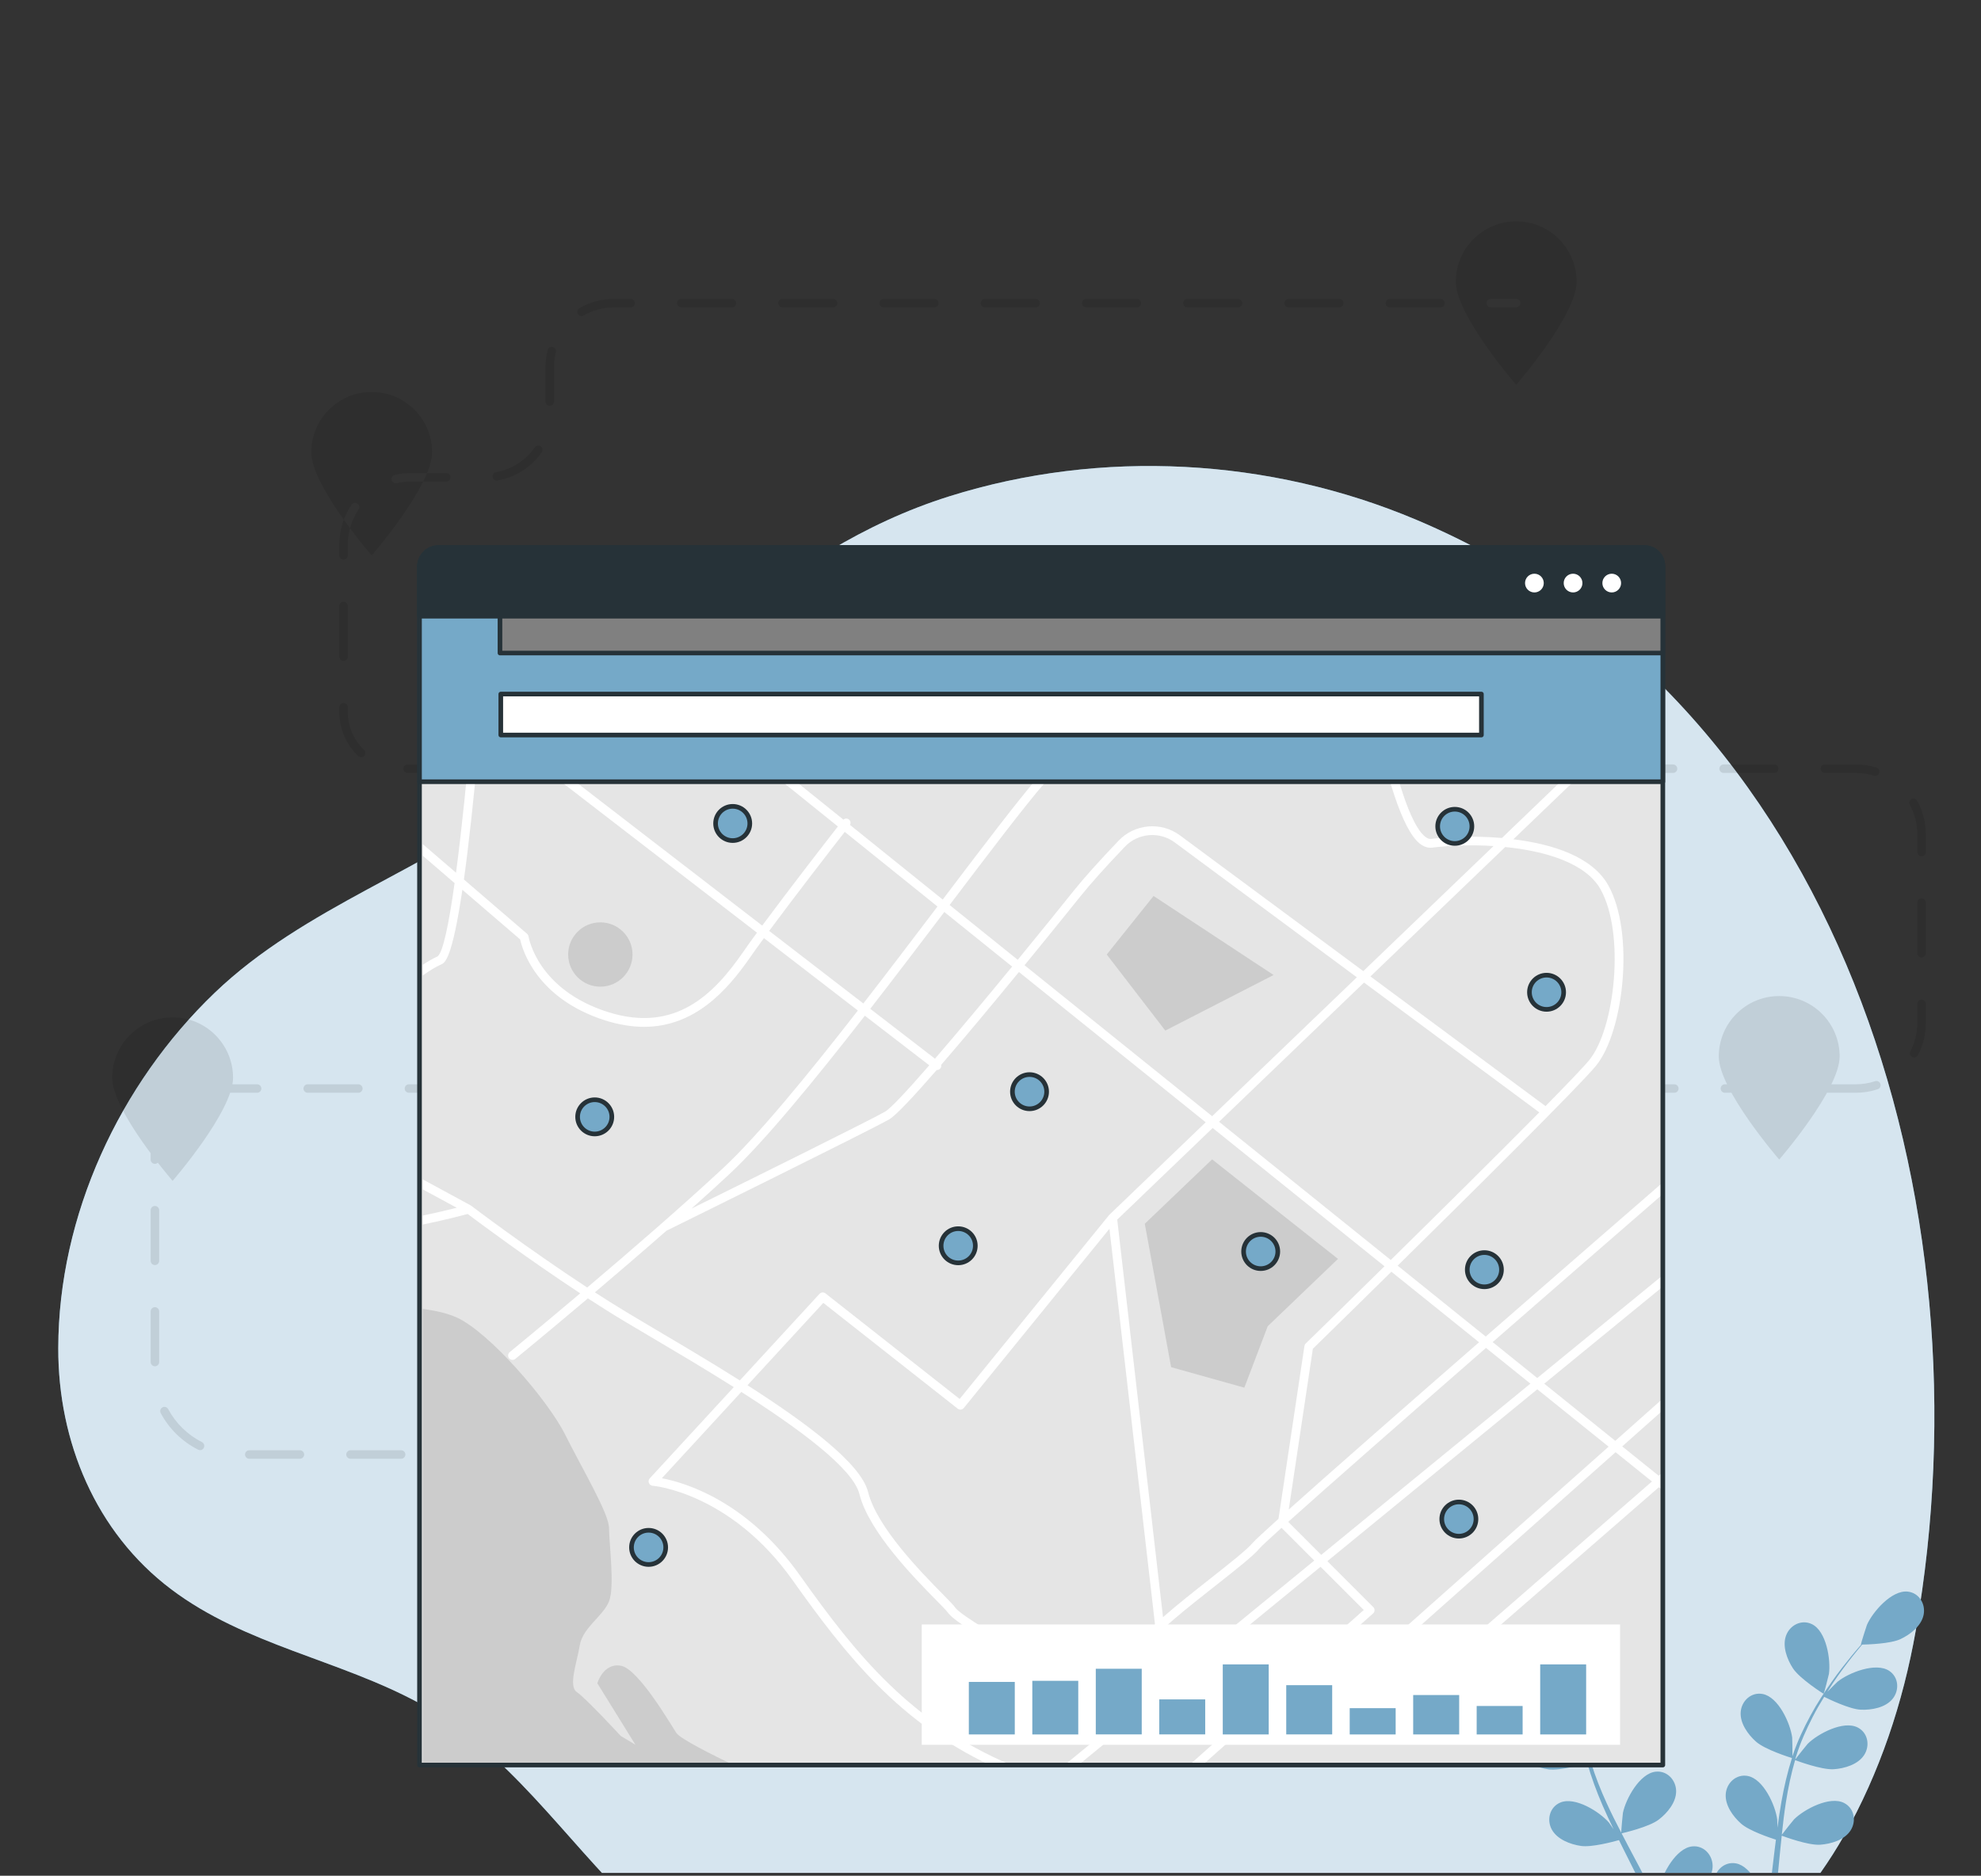 <svg width="170" height="161" viewBox="0 0 170 161" fill="none" xmlns="http://www.w3.org/2000/svg">
<rect x="0" y="0" width="170" height="161" fill="#333333" stroke="none"/>
<g clip-path="url(#clip0_200_2150)">
<path d="M158.238 157.573C161.291 152.199 163.313 146.15 164.403 139.947C170.838 103.375 158.075 60.054 121.553 44.62C108.963 39.301 94.511 38.501 81.462 42.602C66.639 47.264 57.106 58.875 45.188 68.11C36.78 74.625 26.146 77.805 18.417 85.221C10.255 93.051 5.021 104.311 5 115.713C4.983 123.731 8.202 131.512 14.682 136.406C21.034 141.203 29.116 142.452 36.005 146.202C43.676 150.379 48.29 157.67 54.427 163.615C68.585 177.334 89.797 181.581 108.849 180.938C127.555 180.305 148.345 174.99 158.242 157.569L158.238 157.573Z" fill="#75A9C8"/>
<path opacity="0.7" d="M158.238 157.573C161.291 152.199 163.313 146.15 164.403 139.947C170.838 103.375 158.075 60.054 121.553 44.62C108.963 39.301 94.511 38.501 81.462 42.602C66.639 47.264 57.106 58.875 45.188 68.11C36.78 74.625 26.146 77.805 18.417 85.221C10.255 93.051 5.021 104.311 5 115.713C4.983 123.731 8.202 131.512 14.682 136.406C21.034 141.203 29.116 142.452 36.005 146.202C43.676 150.379 48.29 157.67 54.427 163.615C68.585 177.334 89.797 181.581 108.849 180.938C127.555 180.305 148.345 174.99 158.242 157.569L158.238 157.573Z" fill="white"/>
<path d="M132.025 144.86C133.014 145.293 135.432 145.238 135.435 145.238C135.461 145.238 134.915 143.653 134.868 143.558C134.337 142.449 132.657 140.613 131.294 140.798C130.308 140.933 129.763 141.915 129.985 142.842C130.21 143.787 131.181 144.493 132.025 144.86Z" fill="#75A9C8"/>
<path d="M132.86 151.866C133.885 152.016 136.045 151.39 136.216 151.339C136.558 152.546 137.005 153.761 137.525 154.964C137.823 155.652 138.143 156.335 138.474 157.015C138.278 156.728 138.1 156.47 138.071 156.437C137.264 155.506 135.162 154.183 133.893 154.721C132.98 155.11 132.711 156.204 133.169 157.037C133.638 157.888 134.758 158.31 135.671 158.444C136.594 158.579 138.445 158.081 138.933 157.943C139.063 158.204 139.187 158.463 139.318 158.724C139.943 159.968 140.572 161.208 141.154 162.444C141.358 162.88 141.543 163.317 141.732 163.75C141.558 163.495 141.409 163.28 141.38 163.248C140.576 162.317 138.471 160.993 137.202 161.531C136.289 161.921 136.02 163.015 136.478 163.848C136.947 164.699 138.067 165.12 138.98 165.255C139.86 165.382 141.572 164.939 142.154 164.779C142.332 165.229 142.511 165.684 142.663 166.128C142.761 166.433 142.874 166.724 142.954 167.037C143.041 167.346 143.125 167.651 143.209 167.953C143.351 168.542 143.5 169.149 143.623 169.727C143.71 170.127 143.79 170.513 143.867 170.898C143.667 170.462 143.26 169.618 143.22 169.553C142.565 168.509 140.685 166.884 139.351 167.222C138.387 167.466 137.958 168.509 138.285 169.404C138.62 170.317 139.663 170.906 140.543 171.175C141.511 171.469 143.656 171.2 143.921 171.164C144.049 171.804 144.169 172.429 144.27 173.018C144.5 174.32 144.674 175.491 144.805 176.48H145.707C145.55 175.458 145.343 174.236 145.07 172.869C144.943 172.218 144.794 171.527 144.634 170.815C144.794 170.749 145.71 170.382 146.518 169.927C147.223 170.691 149.03 171.586 149.267 171.698C149.019 172.302 148.776 172.891 148.536 173.44C148.038 174.589 147.561 175.611 147.143 176.48H148.121C148.481 175.68 148.878 174.767 149.292 173.76C149.543 173.145 149.801 172.487 150.059 171.807C150.317 171.862 152.441 172.291 153.43 172.069C154.328 171.866 155.412 171.36 155.815 170.473C156.208 169.604 155.855 168.535 154.914 168.218C153.608 167.778 151.612 169.262 150.881 170.255C150.837 170.313 150.441 171 150.197 171.436C150.303 171.156 150.405 170.887 150.51 170.6C150.717 170.033 150.91 169.458 151.117 168.844C151.208 168.542 151.299 168.24 151.39 167.931C151.488 167.629 151.554 167.295 151.634 166.975C151.812 166.229 151.954 165.466 152.085 164.691C152.583 164.873 154.361 165.491 155.281 165.426C156.197 165.36 157.35 165.026 157.881 164.208C158.401 163.408 158.215 162.299 157.332 161.844C156.106 161.211 153.91 162.379 153.037 163.244C152.983 163.299 152.426 163.993 152.128 164.379C152.201 163.913 152.277 163.448 152.336 162.975C152.506 161.608 152.634 160.219 152.768 158.833C152.808 158.408 152.856 157.986 152.899 157.564C153.077 157.63 155.172 158.412 156.204 158.339C157.121 158.273 158.273 157.939 158.804 157.121C159.324 156.321 159.139 155.212 158.255 154.757C157.03 154.125 154.834 155.292 153.961 156.157C153.895 156.223 153.096 157.223 152.906 157.484C153.005 156.554 153.11 155.626 153.255 154.717C153.448 153.463 153.71 152.241 154.048 151.077C154.132 151.11 156.317 151.932 157.372 151.859C158.288 151.794 159.441 151.459 159.972 150.641C160.492 149.841 160.306 148.732 159.422 148.278C158.197 147.645 156.001 148.812 155.128 149.677C155.059 149.747 154.201 150.819 154.059 151.026C154.081 150.957 154.092 150.885 154.114 150.816C154.492 149.579 155.015 148.427 155.557 147.372C155.87 146.758 156.204 146.19 156.543 145.645C156.935 145.841 158.732 146.714 159.692 146.75C160.612 146.787 161.79 146.579 162.408 145.827C163.011 145.089 162.95 143.965 162.124 143.416C160.975 142.652 158.666 143.569 157.703 144.336C157.652 144.376 157.164 144.86 156.815 145.216C156.972 144.972 157.128 144.718 157.281 144.485C157.859 143.616 158.437 142.856 158.961 142.187C159.259 141.809 159.539 141.474 159.801 141.162C160.284 141.154 162.233 141.092 163.088 140.692C163.92 140.3 164.873 139.572 165.073 138.62C165.269 137.689 164.695 136.718 163.71 136.613C162.339 136.464 160.71 138.343 160.212 139.467C160.168 139.565 159.666 141.162 159.692 141.162C159.692 141.162 159.713 141.162 159.721 141.162C159.462 141.456 159.186 141.776 158.895 142.129C158.361 142.787 157.761 143.536 157.161 144.394C156.561 145.252 155.935 146.198 155.364 147.256C154.79 148.318 154.241 149.459 153.83 150.714C153.826 150.728 153.823 150.743 153.819 150.757C153.826 150.354 153.808 149.223 153.797 149.139C153.637 147.918 152.616 145.652 151.259 145.401C150.281 145.219 149.456 145.987 149.379 146.936C149.299 147.907 150.005 148.878 150.688 149.488C151.463 150.179 153.608 150.848 153.779 150.899C153.397 152.096 153.103 153.354 152.874 154.645C152.743 155.383 152.634 156.128 152.532 156.881C152.528 156.532 152.521 156.219 152.514 156.175C152.354 154.954 151.332 152.688 149.976 152.437C148.998 152.256 148.172 153.023 148.096 153.972C148.016 154.943 148.718 155.914 149.405 156.524C150.099 157.146 151.917 157.753 152.401 157.906C152.365 158.193 152.328 158.481 152.292 158.772C152.128 160.153 151.968 161.535 151.772 162.884C151.703 163.36 151.616 163.826 151.532 164.291C151.528 163.982 151.521 163.72 151.514 163.68C151.354 162.459 150.332 160.193 148.976 159.942C147.998 159.761 147.172 160.528 147.096 161.477C147.016 162.448 147.721 163.419 148.405 164.03C149.067 164.622 150.743 165.197 151.314 165.382C151.212 165.859 151.114 166.335 150.994 166.789C150.907 167.098 150.841 167.404 150.736 167.709C150.637 168.015 150.539 168.317 150.445 168.615C150.237 169.186 150.027 169.771 149.812 170.324C149.663 170.709 149.517 171.069 149.368 171.436C149.441 170.964 149.568 170.037 149.572 169.957C149.59 169.138 149.299 167.811 148.721 166.877C148.721 166.757 148.721 166.637 148.699 166.517C148.547 165.575 147.663 164.877 146.703 165.131C145.372 165.488 144.525 167.826 144.463 169.055C144.46 169.127 144.507 169.92 144.547 170.418C144.481 170.127 144.42 169.847 144.347 169.549C144.209 168.96 144.049 168.375 143.885 167.749C143.794 167.448 143.703 167.146 143.609 166.837C143.525 166.531 143.394 166.219 143.289 165.906C143.027 165.186 142.725 164.47 142.401 163.753C142.918 163.63 144.743 163.164 145.474 162.601C146.205 162.041 146.976 161.124 146.969 160.153C146.961 159.201 146.194 158.375 145.209 158.484C143.838 158.633 142.649 160.815 142.401 162.022C142.387 162.099 142.303 162.982 142.271 163.47C142.074 163.04 141.881 162.611 141.671 162.186C141.06 160.953 140.402 159.724 139.747 158.495C139.547 158.117 139.354 157.743 139.158 157.364C139.343 157.321 141.521 156.815 142.343 156.186C143.074 155.626 143.845 154.71 143.838 153.739C143.83 152.786 143.063 151.961 142.078 152.07C140.707 152.219 139.518 154.401 139.271 155.608C139.253 155.699 139.136 156.972 139.125 157.299C138.693 156.47 138.271 155.637 137.889 154.797C137.358 153.645 136.904 152.481 136.544 151.325C136.631 151.306 138.907 150.787 139.747 150.143C140.478 149.583 141.249 148.667 141.242 147.696C141.234 146.743 140.467 145.918 139.482 146.027C138.111 146.176 136.922 148.358 136.674 149.565C136.656 149.659 136.533 151.03 136.529 151.281C136.507 151.212 136.478 151.143 136.456 151.074C136.089 149.834 135.889 148.583 135.758 147.405C135.682 146.721 135.645 146.063 135.627 145.419C136.06 145.365 138.042 145.103 138.863 144.605C139.649 144.129 140.518 143.303 140.62 142.336C140.718 141.387 140.045 140.485 139.053 140.482C137.674 140.482 136.253 142.518 135.874 143.689C135.853 143.754 135.714 144.423 135.624 144.914C135.62 144.623 135.609 144.325 135.609 144.049C135.609 143.005 135.678 142.052 135.744 141.209C135.784 140.729 135.831 140.296 135.878 139.889C136.278 139.616 137.871 138.489 138.362 137.685C138.842 136.9 139.231 135.769 138.874 134.864C138.525 133.976 137.511 133.486 136.631 133.94C135.405 134.573 135.085 137.038 135.285 138.253C135.304 138.358 135.765 139.965 135.787 139.954C135.787 139.954 135.805 139.94 135.813 139.936C135.758 140.325 135.707 140.743 135.656 141.198C135.573 142.041 135.485 142.998 135.46 144.045C135.435 145.092 135.431 146.227 135.54 147.423C135.645 148.623 135.82 149.881 136.165 151.154C136.169 151.168 136.176 151.183 136.18 151.197C135.962 150.856 135.325 149.925 135.267 149.859C134.464 148.928 132.358 147.605 131.089 148.143C130.177 148.532 129.907 149.627 130.366 150.459C130.835 151.314 131.955 151.732 132.867 151.866H132.86Z" fill="#75A9C8"/>
<path d="M156.495 145.391C156.517 145.406 156.935 143.784 156.95 143.678C157.121 142.46 156.732 140.006 155.488 139.406C154.594 138.973 153.594 139.493 153.27 140.388C152.936 141.3 153.357 142.424 153.859 143.195C154.445 144.1 156.495 145.391 156.495 145.391Z" fill="#75A9C8"/>
<path opacity="0.1" d="M37.082 38.828C37.082 41.694 31.897 47.675 31.897 47.675C31.897 47.675 26.712 41.694 26.712 38.828C26.712 35.963 29.032 33.643 31.897 33.643C34.762 33.643 37.082 35.963 37.082 38.828ZM86.8 137.653C83.934 137.653 81.615 139.973 81.615 142.838C81.615 145.703 86.8 151.685 86.8 151.685C86.8 151.685 91.985 145.703 91.985 142.838C91.985 139.973 89.665 137.653 86.8 137.653ZM130.114 19C127.249 19 124.929 21.32 124.929 24.185C124.929 27.05 130.114 33.032 130.114 33.032C130.114 33.032 135.299 27.05 135.299 24.185C135.299 21.32 132.979 19 130.114 19ZM14.814 87.324C11.949 87.324 9.629 89.644 9.629 92.509C9.629 95.375 14.814 101.356 14.814 101.356C14.814 101.356 19.999 95.375 19.999 92.509C19.999 89.644 17.679 87.324 14.814 87.324ZM152.684 85.495C149.819 85.495 147.499 87.815 147.499 90.68C147.499 93.546 152.684 99.527 152.684 99.527C152.684 99.527 157.869 93.546 157.869 90.68C157.869 87.815 155.549 85.495 152.684 85.495ZM130.114 26.378H127.932C127.732 26.378 127.569 26.214 127.569 26.014C127.569 25.814 127.732 25.651 127.932 25.651H130.114C130.314 25.651 130.478 25.814 130.478 26.014C130.478 26.214 130.314 26.378 130.114 26.378ZM107.846 144.67C107.846 144.471 107.682 144.307 107.483 144.307H103.137C102.937 144.307 102.774 144.471 102.774 144.67C102.774 144.87 102.937 145.034 103.137 145.034H107.483C107.682 145.034 107.846 144.87 107.846 144.67ZM99.159 144.67C99.159 144.471 98.996 144.307 98.796 144.307H94.45C94.25 144.307 94.087 144.471 94.087 144.67C94.087 144.87 94.25 145.034 94.45 145.034H98.796C98.996 145.034 99.159 144.87 99.159 144.67ZM111.864 144.998C113.413 144.83 114.831 144.089 115.857 142.907C115.988 142.754 115.973 142.525 115.82 142.394C115.668 142.263 115.438 142.278 115.308 142.431C114.402 143.474 113.151 144.129 111.784 144.274C111.584 144.296 111.439 144.474 111.461 144.674C111.479 144.86 111.639 144.998 111.82 144.998C111.835 144.998 111.846 144.998 111.86 144.998H111.864ZM90.498 144.409C90.578 144.223 90.491 144.009 90.305 143.932C89.047 143.394 88.091 142.34 87.683 141.038C87.625 140.845 87.422 140.74 87.229 140.802C87.036 140.863 86.931 141.067 86.993 141.256C87.465 142.761 88.571 143.98 90.022 144.601C90.069 144.62 90.116 144.63 90.163 144.63C90.305 144.63 90.44 144.547 90.498 144.409ZM117.362 138.671V134.326C117.362 134.126 117.198 133.962 116.998 133.962C116.798 133.962 116.635 134.126 116.635 134.326V138.671C116.635 138.871 116.798 139.034 116.998 139.034C117.198 139.034 117.362 138.871 117.362 138.671ZM87.469 136.827V133.842C87.469 133.369 87.433 132.896 87.364 132.435C87.334 132.235 87.149 132.1 86.949 132.129C86.749 132.158 86.614 132.344 86.644 132.544C86.709 132.969 86.742 133.409 86.742 133.842V136.827C86.742 137.027 86.905 137.191 87.105 137.191C87.305 137.191 87.469 137.027 87.469 136.827ZM117.362 129.984V125.639C117.362 125.439 117.198 125.275 116.998 125.275C116.798 125.275 116.635 125.439 116.635 125.639V129.984C116.635 130.184 116.798 130.348 116.998 130.348C117.198 130.348 117.362 130.184 117.362 129.984ZM85.578 128.809C85.738 128.689 85.774 128.464 85.654 128.3C84.76 127.086 83.575 126.093 82.222 125.431C82.044 125.344 81.826 125.417 81.735 125.599C81.647 125.78 81.72 125.995 81.902 126.086C83.149 126.697 84.244 127.613 85.069 128.733C85.142 128.831 85.251 128.882 85.364 128.882C85.44 128.882 85.513 128.86 85.578 128.813V128.809ZM78.222 124.846C78.222 124.646 78.058 124.482 77.858 124.482H73.513C73.313 124.482 73.15 124.646 73.15 124.846C73.15 125.046 73.313 125.21 73.513 125.21H77.858C78.058 125.21 78.222 125.046 78.222 124.846ZM69.535 124.846C69.535 124.646 69.372 124.482 69.172 124.482H64.826C64.626 124.482 64.463 124.646 64.463 124.846C64.463 125.046 64.626 125.21 64.826 125.21H69.172C69.372 125.21 69.535 125.046 69.535 124.846ZM60.848 124.846C60.848 124.646 60.685 124.482 60.485 124.482H56.139C55.94 124.482 55.776 124.646 55.776 124.846C55.776 125.046 55.94 125.21 56.139 125.21H60.485C60.685 125.21 60.848 125.046 60.848 124.846ZM52.161 124.846C52.161 124.646 51.998 124.482 51.798 124.482H47.453C47.253 124.482 47.089 124.646 47.089 124.846C47.089 125.046 47.253 125.21 47.453 125.21H51.798C51.998 125.21 52.161 125.046 52.161 124.846ZM43.475 124.846C43.475 124.646 43.311 124.482 43.111 124.482H38.766C38.566 124.482 38.402 124.646 38.402 124.846C38.402 125.046 38.566 125.21 38.766 125.21H43.111C43.311 125.21 43.475 125.046 43.475 124.846ZM34.788 124.846C34.788 124.646 34.624 124.482 34.424 124.482H30.079C29.879 124.482 29.715 124.646 29.715 124.846C29.715 125.046 29.879 125.21 30.079 125.21H34.424C34.624 125.21 34.788 125.046 34.788 124.846ZM26.101 124.846C26.101 124.646 25.937 124.482 25.737 124.482H21.392C21.192 124.482 21.028 124.646 21.028 124.846C21.028 125.046 21.192 125.21 21.392 125.21H25.737C25.937 125.21 26.101 125.046 26.101 124.846ZM17.49 124.268C17.581 124.09 17.509 123.871 17.33 123.781C16.105 123.166 15.076 122.159 14.432 120.948C14.338 120.77 14.116 120.704 13.941 120.799C13.763 120.893 13.698 121.115 13.792 121.29C14.505 122.635 15.647 123.751 17.007 124.431C17.058 124.457 17.116 124.471 17.17 124.471C17.305 124.471 17.432 124.399 17.494 124.271L17.49 124.268ZM13.658 116.908V112.563C13.658 112.363 13.494 112.199 13.294 112.199C13.094 112.199 12.931 112.363 12.931 112.563V116.908C12.931 117.108 13.094 117.272 13.294 117.272C13.494 117.272 13.658 117.108 13.658 116.908ZM13.658 108.221V103.876C13.658 103.676 13.494 103.512 13.294 103.512C13.094 103.512 12.931 103.676 12.931 103.876V108.221C12.931 108.421 13.094 108.585 13.294 108.585C13.494 108.585 13.658 108.421 13.658 108.221ZM13.658 99.534V97.702C13.658 96.927 13.883 96.178 14.312 95.535C14.425 95.367 14.378 95.142 14.21 95.029C14.043 94.916 13.818 94.964 13.705 95.131C13.196 95.895 12.927 96.782 12.927 97.702V99.534C12.927 99.734 13.091 99.898 13.291 99.898C13.491 99.898 13.654 99.734 13.654 99.534H13.658ZM161.138 93.491C161.327 93.429 161.433 93.222 161.367 93.033C161.305 92.844 161.098 92.738 160.909 92.804C160.375 92.982 159.815 93.069 159.247 93.069H156.709C156.509 93.069 156.346 93.233 156.346 93.433C156.346 93.633 156.509 93.796 156.709 93.796H159.247C159.895 93.796 160.531 93.695 161.138 93.491ZM152.731 93.433C152.731 93.233 152.568 93.069 152.368 93.069H148.022C147.822 93.069 147.659 93.233 147.659 93.433C147.659 93.633 147.822 93.796 148.022 93.796H152.368C152.568 93.796 152.731 93.633 152.731 93.433ZM144.044 93.433C144.044 93.233 143.881 93.069 143.681 93.069H139.336C139.136 93.069 138.972 93.233 138.972 93.433C138.972 93.633 139.136 93.796 139.336 93.796H143.681C143.881 93.796 144.044 93.633 144.044 93.433ZM135.358 93.433C135.358 93.233 135.194 93.069 134.994 93.069H130.649C130.449 93.069 130.285 93.233 130.285 93.433C130.285 93.633 130.449 93.796 130.649 93.796H134.994C135.194 93.796 135.358 93.633 135.358 93.433ZM126.671 93.433C126.671 93.233 126.507 93.069 126.307 93.069H121.962C121.762 93.069 121.598 93.233 121.598 93.433C121.598 93.633 121.762 93.796 121.962 93.796H126.307C126.507 93.796 126.671 93.633 126.671 93.433ZM117.984 93.433C117.984 93.233 117.82 93.069 117.62 93.069H113.275C113.075 93.069 112.911 93.233 112.911 93.433C112.911 93.633 113.075 93.796 113.275 93.796H117.62C117.82 93.796 117.984 93.633 117.984 93.433ZM109.297 93.433C109.297 93.233 109.133 93.069 108.933 93.069H104.588C104.388 93.069 104.224 93.233 104.224 93.433C104.224 93.633 104.388 93.796 104.588 93.796H108.933C109.133 93.796 109.297 93.633 109.297 93.433ZM100.61 93.433C100.61 93.233 100.446 93.069 100.246 93.069H95.901C95.701 93.069 95.538 93.233 95.538 93.433C95.538 93.633 95.701 93.796 95.901 93.796H100.246C100.446 93.796 100.61 93.633 100.61 93.433ZM91.923 93.433C91.923 93.233 91.76 93.069 91.56 93.069H87.214C87.014 93.069 86.851 93.233 86.851 93.433C86.851 93.633 87.014 93.796 87.214 93.796H91.56C91.76 93.796 91.923 93.633 91.923 93.433ZM83.236 93.433C83.236 93.233 83.073 93.069 82.873 93.069H78.528C78.328 93.069 78.164 93.233 78.164 93.433C78.164 93.633 78.328 93.796 78.528 93.796H82.873C83.073 93.796 83.236 93.633 83.236 93.433ZM74.549 93.433C74.549 93.233 74.386 93.069 74.186 93.069H69.841C69.641 93.069 69.477 93.233 69.477 93.433C69.477 93.633 69.641 93.796 69.841 93.796H74.186C74.386 93.796 74.549 93.633 74.549 93.433ZM65.863 93.433C65.863 93.233 65.699 93.069 65.499 93.069H61.154C60.954 93.069 60.79 93.233 60.79 93.433C60.79 93.633 60.954 93.796 61.154 93.796H65.499C65.699 93.796 65.863 93.633 65.863 93.433ZM57.176 93.433C57.176 93.233 57.012 93.069 56.812 93.069H52.467C52.267 93.069 52.103 93.233 52.103 93.433C52.103 93.633 52.267 93.796 52.467 93.796H56.812C57.012 93.796 57.176 93.633 57.176 93.433ZM48.489 93.433C48.489 93.233 48.325 93.069 48.125 93.069H43.78C43.58 93.069 43.416 93.233 43.416 93.433C43.416 93.633 43.58 93.796 43.78 93.796H48.125C48.325 93.796 48.489 93.633 48.489 93.433ZM39.802 93.433C39.802 93.233 39.638 93.069 39.438 93.069H35.093C34.893 93.069 34.73 93.233 34.73 93.433C34.73 93.633 34.893 93.796 35.093 93.796H39.438C39.638 93.796 39.802 93.633 39.802 93.433ZM31.115 93.433C31.115 93.233 30.951 93.069 30.752 93.069H26.406C26.206 93.069 26.043 93.233 26.043 93.433C26.043 93.633 26.206 93.796 26.406 93.796H30.752C30.951 93.796 31.115 93.633 31.115 93.433ZM22.428 93.433C22.428 93.233 22.265 93.069 22.065 93.069H17.719C17.519 93.069 17.356 93.233 17.356 93.433C17.356 93.633 17.519 93.796 17.719 93.796H22.065C22.265 93.796 22.428 93.633 22.428 93.433ZM164.585 90.571C165.033 89.72 165.265 88.757 165.265 87.79V86.16C165.265 85.96 165.102 85.797 164.902 85.797C164.702 85.797 164.538 85.96 164.538 86.16V87.79C164.538 88.64 164.331 89.484 163.938 90.233C163.844 90.411 163.913 90.629 164.091 90.724C164.145 90.753 164.203 90.764 164.258 90.764C164.389 90.764 164.516 90.691 164.582 90.568L164.585 90.571ZM165.265 81.819V77.474C165.265 77.274 165.102 77.11 164.902 77.11C164.702 77.11 164.538 77.274 164.538 77.474V81.819C164.538 82.019 164.702 82.183 164.902 82.183C165.102 82.183 165.265 82.019 165.265 81.819ZM165.265 73.132V71.623C165.265 70.612 165.011 69.612 164.523 68.729C164.425 68.554 164.207 68.489 164.029 68.587C163.854 68.685 163.789 68.903 163.887 69.081C164.313 69.856 164.538 70.736 164.538 71.623V73.132C164.538 73.332 164.702 73.496 164.902 73.496C165.102 73.496 165.265 73.332 165.265 73.132ZM161.269 66.336C161.327 66.143 161.222 65.94 161.029 65.881C160.458 65.707 159.862 65.616 159.262 65.616H156.604C156.404 65.616 156.24 65.78 156.24 65.98C156.24 66.18 156.404 66.343 156.604 66.343H159.262C159.793 66.343 160.316 66.423 160.818 66.576C160.855 66.587 160.891 66.591 160.924 66.591C161.08 66.591 161.222 66.489 161.273 66.332L161.269 66.336ZM152.622 65.98C152.622 65.78 152.459 65.616 152.259 65.616H147.913C147.713 65.616 147.55 65.78 147.55 65.98C147.55 66.18 147.713 66.343 147.913 66.343H152.259C152.459 66.343 152.622 66.18 152.622 65.98ZM143.935 65.98C143.935 65.78 143.772 65.616 143.572 65.616H139.226C139.026 65.616 138.863 65.78 138.863 65.98C138.863 66.18 139.026 66.343 139.226 66.343H143.572C143.772 66.343 143.935 66.18 143.935 65.98ZM135.248 65.98C135.248 65.78 135.085 65.616 134.885 65.616H130.54C130.34 65.616 130.176 65.78 130.176 65.98C130.176 66.18 130.34 66.343 130.54 66.343H134.885C135.085 66.343 135.248 66.18 135.248 65.98ZM126.562 65.98C126.562 65.78 126.398 65.616 126.198 65.616H121.853C121.653 65.616 121.489 65.78 121.489 65.98C121.489 66.18 121.653 66.343 121.853 66.343H126.198C126.398 66.343 126.562 66.18 126.562 65.98ZM117.875 65.98C117.875 65.78 117.711 65.616 117.511 65.616H113.166C112.966 65.616 112.802 65.78 112.802 65.98C112.802 66.18 112.966 66.343 113.166 66.343H117.511C117.711 66.343 117.875 66.18 117.875 65.98ZM109.188 65.98C109.188 65.78 109.024 65.616 108.824 65.616H104.479C104.279 65.616 104.115 65.78 104.115 65.98C104.115 66.18 104.279 66.343 104.479 66.343H108.824C109.024 66.343 109.188 66.18 109.188 65.98ZM100.501 65.98C100.501 65.78 100.337 65.616 100.137 65.616H95.792C95.592 65.616 95.428 65.78 95.428 65.98C95.428 66.18 95.592 66.343 95.792 66.343H100.137C100.337 66.343 100.501 66.18 100.501 65.98ZM91.814 65.98C91.814 65.78 91.65 65.616 91.451 65.616H87.105C86.905 65.616 86.742 65.78 86.742 65.98C86.742 66.18 86.905 66.343 87.105 66.343H91.451C91.65 66.343 91.814 66.18 91.814 65.98ZM83.127 65.98C83.127 65.78 82.964 65.616 82.764 65.616H78.418C78.218 65.616 78.055 65.78 78.055 65.98C78.055 66.18 78.218 66.343 78.418 66.343H82.764C82.964 66.343 83.127 66.18 83.127 65.98ZM74.44 65.98C74.44 65.78 74.277 65.616 74.077 65.616H69.732C69.532 65.616 69.368 65.78 69.368 65.98C69.368 66.18 69.532 66.343 69.732 66.343H74.077C74.277 66.343 74.44 66.18 74.44 65.98ZM65.754 65.98C65.754 65.78 65.59 65.616 65.39 65.616H61.045C60.845 65.616 60.681 65.78 60.681 65.98C60.681 66.18 60.845 66.343 61.045 66.343H65.39C65.59 66.343 65.754 66.18 65.754 65.98ZM57.067 65.98C57.067 65.78 56.903 65.616 56.703 65.616H52.358C52.158 65.616 51.994 65.78 51.994 65.98C51.994 66.18 52.158 66.343 52.358 66.343H56.703C56.903 66.343 57.067 66.18 57.067 65.98ZM48.38 65.98C48.38 65.78 48.216 65.616 48.016 65.616H43.671C43.471 65.616 43.307 65.78 43.307 65.98C43.307 66.18 43.471 66.343 43.671 66.343H48.016C48.216 66.343 48.38 66.18 48.38 65.98ZM39.693 65.98C39.693 65.78 39.529 65.616 39.329 65.616H34.984C34.784 65.616 34.62 65.78 34.62 65.98C34.62 66.18 34.784 66.343 34.984 66.343H39.329C39.529 66.343 39.693 66.18 39.693 65.98ZM31.257 64.882C31.395 64.736 31.392 64.507 31.246 64.369C30.344 63.507 29.846 62.347 29.846 61.1V60.707C29.846 60.507 29.683 60.343 29.483 60.343C29.282 60.343 29.119 60.507 29.119 60.707V61.1C29.119 62.547 29.697 63.896 30.744 64.896C30.813 64.962 30.904 64.998 30.995 64.998C31.09 64.998 31.188 64.962 31.257 64.885V64.882ZM29.846 56.362V52.017C29.846 51.817 29.683 51.653 29.483 51.653C29.282 51.653 29.119 51.817 29.119 52.017V56.362C29.119 56.562 29.282 56.725 29.483 56.725C29.683 56.725 29.846 56.562 29.846 56.362ZM29.846 47.675V46.762C29.846 45.675 30.166 44.628 30.77 43.73C30.883 43.562 30.839 43.337 30.672 43.224C30.504 43.112 30.279 43.155 30.166 43.322C29.479 44.341 29.119 45.53 29.119 46.759V47.671C29.119 47.871 29.282 48.035 29.483 48.035C29.683 48.035 29.846 47.871 29.846 47.671V47.675ZM34.042 41.472C34.446 41.377 34.861 41.33 35.279 41.33H38.293C38.493 41.33 38.657 41.166 38.657 40.966C38.657 40.766 38.493 40.603 38.293 40.603H35.279C34.806 40.603 34.333 40.657 33.879 40.763C33.682 40.81 33.562 41.003 33.606 41.199C33.646 41.366 33.795 41.479 33.959 41.479C33.988 41.479 34.013 41.479 34.042 41.468V41.472ZM42.693 41.243C44.22 40.977 45.605 40.094 46.493 38.814C46.609 38.65 46.565 38.421 46.402 38.308C46.238 38.192 46.009 38.236 45.896 38.399C45.118 39.519 43.904 40.294 42.569 40.526C42.373 40.559 42.238 40.748 42.275 40.948C42.304 41.126 42.46 41.25 42.631 41.25C42.653 41.25 42.671 41.25 42.693 41.246V41.243ZM47.54 34.465V31.512C47.54 31.076 47.594 30.643 47.703 30.229C47.754 30.036 47.638 29.836 47.442 29.785C47.249 29.734 47.049 29.85 46.998 30.047C46.874 30.523 46.813 31.014 46.813 31.512V34.465C46.813 34.665 46.976 34.828 47.176 34.828C47.376 34.828 47.54 34.665 47.54 34.465ZM50.089 27.08C50.867 26.625 51.761 26.385 52.667 26.385H54.118C54.318 26.385 54.481 26.221 54.481 26.021C54.481 25.822 54.318 25.658 54.118 25.658H52.667C51.631 25.658 50.612 25.931 49.722 26.451C49.547 26.552 49.489 26.774 49.591 26.949C49.66 27.065 49.78 27.131 49.903 27.131C49.965 27.131 50.027 27.116 50.085 27.08H50.089ZM123.98 26.021C123.98 25.822 123.816 25.658 123.616 25.658H119.271C119.071 25.658 118.907 25.822 118.907 26.021C118.907 26.221 119.071 26.385 119.271 26.385H123.616C123.816 26.385 123.98 26.221 123.98 26.021ZM115.293 26.021C115.293 25.822 115.129 25.658 114.929 25.658H110.584C110.384 25.658 110.221 25.822 110.221 26.021C110.221 26.221 110.384 26.385 110.584 26.385H114.929C115.129 26.385 115.293 26.221 115.293 26.021ZM106.606 26.021C106.606 25.822 106.443 25.658 106.243 25.658H101.897C101.697 25.658 101.534 25.822 101.534 26.021C101.534 26.221 101.697 26.385 101.897 26.385H106.243C106.443 26.385 106.606 26.221 106.606 26.021ZM97.919 26.021C97.919 25.822 97.756 25.658 97.556 25.658H93.21C93.01 25.658 92.847 25.822 92.847 26.021C92.847 26.221 93.01 26.385 93.21 26.385H97.556C97.756 26.385 97.919 26.221 97.919 26.021ZM89.233 26.021C89.233 25.822 89.069 25.658 88.869 25.658H84.524C84.324 25.658 84.16 25.822 84.16 26.021C84.16 26.221 84.324 26.385 84.524 26.385H88.869C89.069 26.385 89.233 26.221 89.233 26.021ZM80.546 26.021C80.546 25.822 80.382 25.658 80.182 25.658H75.837C75.637 25.658 75.473 25.822 75.473 26.021C75.473 26.221 75.637 26.385 75.837 26.385H80.182C80.382 26.385 80.546 26.221 80.546 26.021ZM71.859 26.021C71.859 25.822 71.695 25.658 71.495 25.658H67.15C66.95 25.658 66.786 25.822 66.786 26.021C66.786 26.221 66.95 26.385 67.15 26.385H71.495C71.695 26.385 71.859 26.221 71.859 26.021ZM63.172 26.021C63.172 25.822 63.008 25.658 62.808 25.658H58.463C58.263 25.658 58.099 25.822 58.099 26.021C58.099 26.221 58.263 26.385 58.463 26.385H62.808C63.008 26.385 63.172 26.221 63.172 26.021ZM117.395 121.235V119.054C117.395 118.854 117.231 118.69 117.031 118.69C116.831 118.69 116.668 118.854 116.668 119.054V121.235C116.668 121.435 116.831 121.599 117.031 121.599C117.231 121.599 117.395 121.435 117.395 121.235Z" fill="black"/>
<path d="M37.623 47.004H141.069C141.968 47.004 142.696 47.732 142.696 48.631V151.5H36V48.631C36 47.732 36.728 47.004 37.627 47.004H37.623Z" fill="#E5E5E5"/>
<path d="M54.279 81.929C54.279 83.457 53.041 84.69 51.517 84.69C49.993 84.69 48.756 83.453 48.756 81.929C48.756 80.405 49.993 79.168 51.517 79.168C53.041 79.168 54.279 80.405 54.279 81.929Z" fill="#CCCCCC"/>
<path d="M142.695 58.666L128.889 71.927C126.457 71.721 124.162 71.84 122.813 72.007C122.654 72.027 122.491 71.967 122.304 71.82C119.721 69.791 117.31 55.005 116.264 47H115.508C116.339 53.386 118.774 70.002 121.842 72.413C122.188 72.683 122.546 72.799 122.908 72.755C124.4 72.568 126.266 72.496 128.168 72.62L116.992 83.355L101.267 71.709C99.648 70.507 97.376 70.702 95.988 72.162C94.3 73.933 93.015 75.365 92.172 76.419C91.062 77.808 89.299 79.989 87.338 82.384L81.493 77.681C81.493 77.681 81.493 77.681 81.493 77.677C84.962 73.101 87.958 69.146 89.729 67.109C93.33 62.967 101.669 52.519 106.042 47.008H105.079C100.623 52.618 92.657 62.597 89.16 66.616C87.373 68.669 84.373 72.628 80.9 77.211L72.942 70.805C73.026 70.646 72.994 70.451 72.847 70.336C72.704 70.224 72.508 70.24 72.377 70.352L64.563 64.061C64.4 63.93 64.165 63.958 64.034 64.117C63.902 64.28 63.93 64.515 64.089 64.646L71.904 70.937C70.786 72.373 67.646 76.423 65.41 79.447L44.462 63.301C44.299 63.174 44.06 63.206 43.932 63.369C43.805 63.532 43.837 63.771 44 63.898L64.961 80.056C64.499 80.685 64.089 81.254 63.767 81.723C61.284 85.308 57.966 88.722 52.133 86.856C46.169 84.946 45.385 80.557 45.357 80.374C45.341 80.287 45.297 80.207 45.23 80.148L39.81 75.488C40.216 72.584 40.674 68.506 41.183 62.756C41.724 56.672 42.15 50.597 42.389 47.012H41.637C41.04 56.167 40.101 67.618 39.134 74.907L36.281 72.457V73.451L39.011 75.799C38.509 79.38 38.008 81.779 37.542 82.097C37.153 82.268 36.727 82.519 36.281 82.813V83.729C36.838 83.331 37.379 82.993 37.849 82.786C38.175 82.642 38.788 82.368 39.679 76.372L44.637 80.633C44.82 81.477 46.005 85.686 51.902 87.576C53.116 87.962 54.23 88.137 55.256 88.137C59.597 88.137 62.374 85.058 64.384 82.157C64.702 81.695 65.104 81.138 65.558 80.522L73.619 86.737C69.294 92.291 65.036 97.487 62.06 100.257C58.511 103.559 54.035 107.43 50.39 110.514C45.281 107.164 40.495 103.543 40.439 103.495C40.431 103.491 40.423 103.491 40.415 103.483C40.407 103.479 40.399 103.468 40.391 103.464L36.285 101.235V102.091L39.194 103.666C38.498 103.842 37.463 104.092 36.285 104.335V105.107C38.111 104.733 39.615 104.339 40.133 104.2C40.972 104.832 45.23 108.011 49.793 111.011C46.356 113.916 43.797 116.013 43.742 116.057C43.582 116.188 43.559 116.427 43.69 116.586C43.765 116.677 43.873 116.725 43.98 116.725C44.064 116.725 44.147 116.697 44.219 116.641C44.275 116.598 46.921 114.429 50.45 111.445C51.5 112.125 52.555 112.794 53.581 113.407C54.293 113.832 55.089 114.306 55.949 114.811C58.002 116.025 60.5 117.501 62.971 119.061L55.758 126.895C55.658 127.002 55.63 127.154 55.686 127.289C55.738 127.424 55.865 127.516 56.008 127.528C56.076 127.532 62.677 128.104 68.036 135.66C72.704 142.237 77.132 147.764 84.95 151.508H86.781C78.158 147.835 73.539 142.114 68.649 135.227C64.085 128.793 58.73 127.245 56.796 126.883L63.616 119.474C68.55 122.626 73.205 126.039 73.754 128.248C74.562 131.475 78.473 135.453 80.355 137.363C80.836 137.853 81.25 138.274 81.341 138.414C81.867 139.201 85.308 141.163 85.993 141.549C86.021 141.565 86.044 141.577 86.076 141.585C86.753 141.776 90.907 142.906 94.201 142.906C95.92 142.906 97.404 142.599 98.041 141.688C99.055 140.236 102.015 137.908 104.391 136.038C106.078 134.709 107.538 133.559 108.071 132.923C108.218 132.744 108.895 132.115 109.977 131.14L112.786 133.949L91.344 151.508H92.534L113.323 134.483L117.032 138.191L102.051 151.508H103.185L117.831 138.489C117.911 138.422 117.955 138.322 117.959 138.219C117.959 138.115 117.923 138.016 117.847 137.94L113.908 134.001L131.924 119.248L138.044 124.173L115.416 144.29C114.366 145.225 114.254 146.797 115.162 147.871C115.671 148.472 116.391 148.786 117.115 148.786C117.684 148.786 118.257 148.595 118.742 148.206L142.361 127.651L142.695 127.921V126.362L142.341 126.668L139.21 124.15L142.695 121.054V120.047L138.617 123.672L132.521 118.766L142.695 110.434V109.46L131.92 118.281L128.093 115.197C133.158 110.777 138.378 106.237 142.695 102.493V101.494C139.659 104.128 133.683 109.32 127.496 114.72L119.94 108.636C126.597 102.079 135.549 93.202 136.966 91.471C139.353 88.551 140.296 80.044 138.008 75.978C136.627 73.523 133.221 72.445 129.871 72.039L142.695 59.72V58.674V58.666ZM138.641 124.647L141.764 127.161L118.261 147.621C117.485 148.241 116.379 148.134 115.738 147.378C115.098 146.618 115.173 145.508 115.918 144.847L138.641 124.647ZM92.757 76.889C93.572 75.866 94.877 74.41 96.529 72.679C97.659 71.494 99.501 71.338 100.818 72.313L116.439 83.884L104.021 95.808L87.922 82.849C90.608 79.567 92.701 76.953 92.757 76.885V76.889ZM81.035 78.278L86.856 82.965C84.652 85.65 82.245 88.543 80.235 90.871L74.681 86.589C76.845 83.804 79.01 80.951 81.035 78.282V78.278ZM66.007 79.901C68.235 76.889 71.367 72.847 72.493 71.402L80.45 77.808C78.425 80.482 76.253 83.343 74.088 86.132L66.011 79.905L66.007 79.901ZM62.577 100.794C65.589 97.989 69.874 92.76 74.219 87.182L79.746 91.439C77.884 93.58 76.44 95.14 75.95 95.418C74.625 96.178 64.197 101.339 59.346 103.734C60.472 102.727 61.563 101.737 62.577 100.794ZM63.496 118.492C61.033 116.936 58.507 115.444 56.334 114.159C55.479 113.653 54.683 113.184 53.971 112.754C53.012 112.181 52.029 111.56 51.051 110.928C52.965 109.304 55.097 107.478 57.202 105.628C57.202 105.628 57.206 105.628 57.21 105.628C57.918 105.278 74.573 97.07 76.32 96.071C76.881 95.749 78.437 94.078 80.383 91.845C80.391 91.845 80.398 91.845 80.403 91.845C80.514 91.845 80.625 91.794 80.701 91.698C80.769 91.607 80.788 91.499 80.769 91.396C82.846 88.996 85.296 86.044 87.441 83.43L103.468 96.329L95.212 104.259C95.212 104.259 95.204 104.271 95.2 104.275C95.192 104.283 95.184 104.283 95.18 104.291L82.352 120.079L70.837 111.015C70.682 110.892 70.459 110.912 70.328 111.055L63.492 118.484L63.496 118.492ZM97.432 141.251C96.123 143.121 89.017 141.617 86.331 140.865C84.803 140.005 82.304 138.481 81.978 137.992C81.851 137.805 81.54 137.483 80.9 136.83C79.066 134.968 75.25 131.089 74.494 128.061C73.885 125.622 69.218 122.148 64.145 118.901L70.654 111.831L82.185 120.911C82.348 121.038 82.583 121.01 82.71 120.851L95.208 105.469L99.115 139.424C98.399 140.093 97.806 140.713 97.432 141.247V141.251ZM109.715 130.364C108.469 131.486 107.673 132.227 107.498 132.433C107.017 133.01 105.517 134.192 103.933 135.441C102.541 136.54 101.049 137.713 99.803 138.808L95.876 104.685L104.065 96.819L118.81 108.688C115.03 112.412 112.126 115.249 112.046 115.324C111.986 115.38 111.951 115.456 111.939 115.539L109.715 130.364ZM127.52 115.694L131.332 118.762L113.383 133.46L110.55 130.627C113.996 127.535 120.573 121.762 127.524 115.694H127.52ZM126.923 115.213C120.652 120.684 114.266 126.282 110.594 129.569L112.663 115.77C113.256 115.189 115.977 112.531 119.403 109.157L126.923 115.209V115.213ZM119.351 108.151L104.614 96.286L117.055 84.337L132.095 95.478C128.538 99.079 123.493 104.072 119.351 108.147V108.151ZM137.351 76.336C139.476 80.112 138.589 88.292 136.385 90.986C135.907 91.571 134.515 93.023 132.629 94.941L117.605 83.812L129.171 72.703C132.672 73.053 136.098 74.1 137.355 76.336H137.351Z" fill="white"/>
<path d="M139.027 139.432H79.102V149.765H139.027V139.432Z" fill="white"/>
<path d="M87.084 144.365H83.141V148.873H87.084V144.365Z" fill="#75A9C8"/>
<path d="M92.531 144.27H88.588V148.874H92.531V144.27Z" fill="#75A9C8"/>
<path d="M97.978 143.235H94.035V148.869H97.978V143.235Z" fill="#75A9C8"/>
<path d="M103.425 145.865H99.482V148.869H103.425V145.865Z" fill="#75A9C8"/>
<path d="M108.875 142.861H104.932V148.873H108.875V142.861Z" fill="#75A9C8"/>
<path d="M114.322 144.645H110.379V148.87H114.322V144.645Z" fill="#75A9C8"/>
<path d="M119.769 146.618H115.826V148.874H119.769V146.618Z" fill="#75A9C8"/>
<path d="M125.22 145.491H121.273V148.873H125.22V145.491Z" fill="#75A9C8"/>
<path d="M130.664 146.431H126.721V148.874H130.664V146.431Z" fill="#75A9C8"/>
<path d="M136.115 142.861H132.172V148.873H136.115V142.861Z" fill="#75A9C8"/>
<path d="M36.285 151.5H62.947C61.125 150.624 58.376 149.248 58.045 148.75C57.544 147.998 54.779 143.224 53.271 142.973C51.763 142.723 51.261 144.481 51.261 144.481L54.528 149.757L53.271 149.005C53.271 149.005 50.255 145.738 49.503 145.237C48.751 144.736 49.503 142.727 49.754 141.219C50.004 139.711 51.763 138.708 52.264 137.451C52.766 136.193 52.264 132.425 52.264 131.172C52.264 129.919 50.004 126.147 48.496 123.135C46.988 120.119 41.963 114.342 39.202 113.088C38.418 112.734 37.411 112.499 36.281 112.348V151.512L36.285 151.5Z" fill="#CCCCCC"/>
<path d="M98.993 76.905L94.975 81.93L100 88.459L109.294 83.689L98.993 76.905Z" fill="#CCCCCC"/>
<path d="M104.018 99.512L98.24 105.039L100.5 117.349L106.783 119.108L108.792 113.832L114.82 108.055L104.018 99.512Z" fill="#CCCCCC"/>
<path d="M37.623 47.004H141.069C141.968 47.004 142.696 47.732 142.696 48.631V151.5H36V48.631C36 47.732 36.728 47.004 37.627 47.004H37.623Z" stroke="#263238" stroke-width="0.398" stroke-linecap="round" stroke-linejoin="round"/>
<path d="M37.623 47.004H141.069C141.968 47.004 142.696 47.732 142.696 48.631V67.097H36V48.631C36 47.732 36.728 47.004 37.627 47.004H37.623Z" fill="#75A9C8" stroke="#263238" stroke-width="0.398" stroke-linecap="round" stroke-linejoin="round"/>
<path d="M127.127 59.573H42.975V63.09H127.127V59.573Z" fill="white" stroke="#263238" stroke-width="0.398" stroke-linecap="round" stroke-linejoin="round"/>
<path d="M141.155 47.004H42.906V56.052H142.691V48.548C142.691 47.696 142.003 47.008 141.152 47.008L141.155 47.004Z" fill="#808080" stroke="#263238" stroke-width="0.398" stroke-linecap="round" stroke-linejoin="round"/>
<path d="M37.623 47.004H141.069C141.968 47.004 142.696 47.732 142.696 48.631V52.889H36V48.631C36 47.732 36.728 47.004 37.627 47.004H37.623Z" fill="#263238" stroke="#263238" stroke-width="0.398" stroke-linecap="round" stroke-linejoin="round"/>
<path d="M138.312 50.852C138.755 50.852 139.115 50.492 139.115 50.048C139.115 49.604 138.755 49.244 138.312 49.244C137.868 49.244 137.508 49.604 137.508 50.048C137.508 50.492 137.868 50.852 138.312 50.852Z" fill="white"/>
<path d="M134.993 50.852C135.437 50.852 135.797 50.492 135.797 50.048C135.797 49.604 135.437 49.244 134.993 49.244C134.549 49.244 134.189 49.604 134.189 50.048C134.189 50.492 134.549 50.852 134.993 50.852Z" fill="white"/>
<path d="M131.675 50.852C132.119 50.852 132.479 50.492 132.479 50.048C132.479 49.604 132.119 49.244 131.675 49.244C131.231 49.244 130.871 49.604 130.871 50.048C130.871 50.492 131.231 50.852 131.675 50.852Z" fill="white"/>
<path d="M108.187 108.89C108.998 108.89 109.655 108.233 109.655 107.422C109.655 106.611 108.998 105.954 108.187 105.954C107.376 105.954 106.719 106.611 106.719 107.422C106.719 108.233 107.376 108.89 108.187 108.89Z" fill="#75A9C8" stroke="#263238" stroke-width="0.398" stroke-linecap="round" stroke-linejoin="round"/>
<path d="M62.876 72.149C63.687 72.149 64.345 71.491 64.345 70.681C64.345 69.87 63.687 69.212 62.876 69.212C62.066 69.212 61.408 69.87 61.408 70.681C61.408 71.491 62.066 72.149 62.876 72.149Z" fill="#75A9C8" stroke="#263238" stroke-width="0.398" stroke-linecap="round" stroke-linejoin="round"/>
<path d="M83.698 106.929C83.698 107.741 83.042 108.397 82.23 108.397C81.418 108.397 80.762 107.741 80.762 106.929C80.762 106.117 81.418 105.461 82.23 105.461C83.042 105.461 83.698 106.117 83.698 106.929Z" fill="#75A9C8" stroke="#263238" stroke-width="0.398" stroke-linecap="round" stroke-linejoin="round"/>
<path d="M51.036 97.332C51.847 97.332 52.505 96.675 52.505 95.864C52.505 95.053 51.847 94.396 51.036 94.396C50.226 94.396 49.568 95.053 49.568 95.864C49.568 96.675 50.226 97.332 51.036 97.332Z" fill="#75A9C8" stroke="#263238" stroke-width="0.398" stroke-linecap="round" stroke-linejoin="round"/>
<path d="M57.128 132.818C57.128 133.63 56.471 134.286 55.66 134.286C54.848 134.286 54.191 133.63 54.191 132.818C54.191 132.007 54.848 131.35 55.66 131.35C56.471 131.35 57.128 132.007 57.128 132.818Z" fill="#75A9C8" stroke="#263238" stroke-width="0.398" stroke-linecap="round" stroke-linejoin="round"/>
<path d="M125.193 131.856C126.004 131.856 126.661 131.199 126.661 130.388C126.661 129.577 126.004 128.92 125.193 128.92C124.382 128.92 123.725 129.577 123.725 130.388C123.725 131.199 124.382 131.856 125.193 131.856Z" fill="#75A9C8" stroke="#263238" stroke-width="0.398" stroke-linecap="round" stroke-linejoin="round"/>
<path d="M132.718 86.638C133.529 86.638 134.186 85.98 134.186 85.169C134.186 84.359 133.529 83.701 132.718 83.701C131.907 83.701 131.25 84.359 131.25 85.169C131.25 85.98 131.907 86.638 132.718 86.638Z" fill="#75A9C8" stroke="#263238" stroke-width="0.398" stroke-linecap="round" stroke-linejoin="round"/>
<path d="M124.843 72.396C125.654 72.396 126.311 71.739 126.311 70.928C126.311 70.117 125.654 69.46 124.843 69.46C124.032 69.46 123.375 70.117 123.375 70.928C123.375 71.739 124.032 72.396 124.843 72.396Z" fill="#75A9C8" stroke="#263238" stroke-width="0.398" stroke-linecap="round" stroke-linejoin="round"/>
<path d="M128.85 108.982C128.85 109.794 128.194 110.45 127.382 110.45C126.571 110.45 125.914 109.794 125.914 108.982C125.914 108.17 126.571 107.514 127.382 107.514C128.194 107.514 128.85 108.17 128.85 108.982Z" fill="#75A9C8" stroke="#263238" stroke-width="0.398" stroke-linecap="round" stroke-linejoin="round"/>
<path d="M88.349 95.172C89.16 95.172 89.817 94.514 89.817 93.704C89.817 92.893 89.16 92.235 88.349 92.235C87.538 92.235 86.881 92.893 86.881 93.704C86.881 94.514 87.538 95.172 88.349 95.172Z" fill="#75A9C8" stroke="#263238" stroke-width="0.398" stroke-linecap="round" stroke-linejoin="round"/>
</g>
<defs>
<clipPath id="clip0_200_2150">
<rect width="169.123" height="160.756" fill="white" transform="translate(0.428)"/>
</clipPath>
</defs>
</svg>
